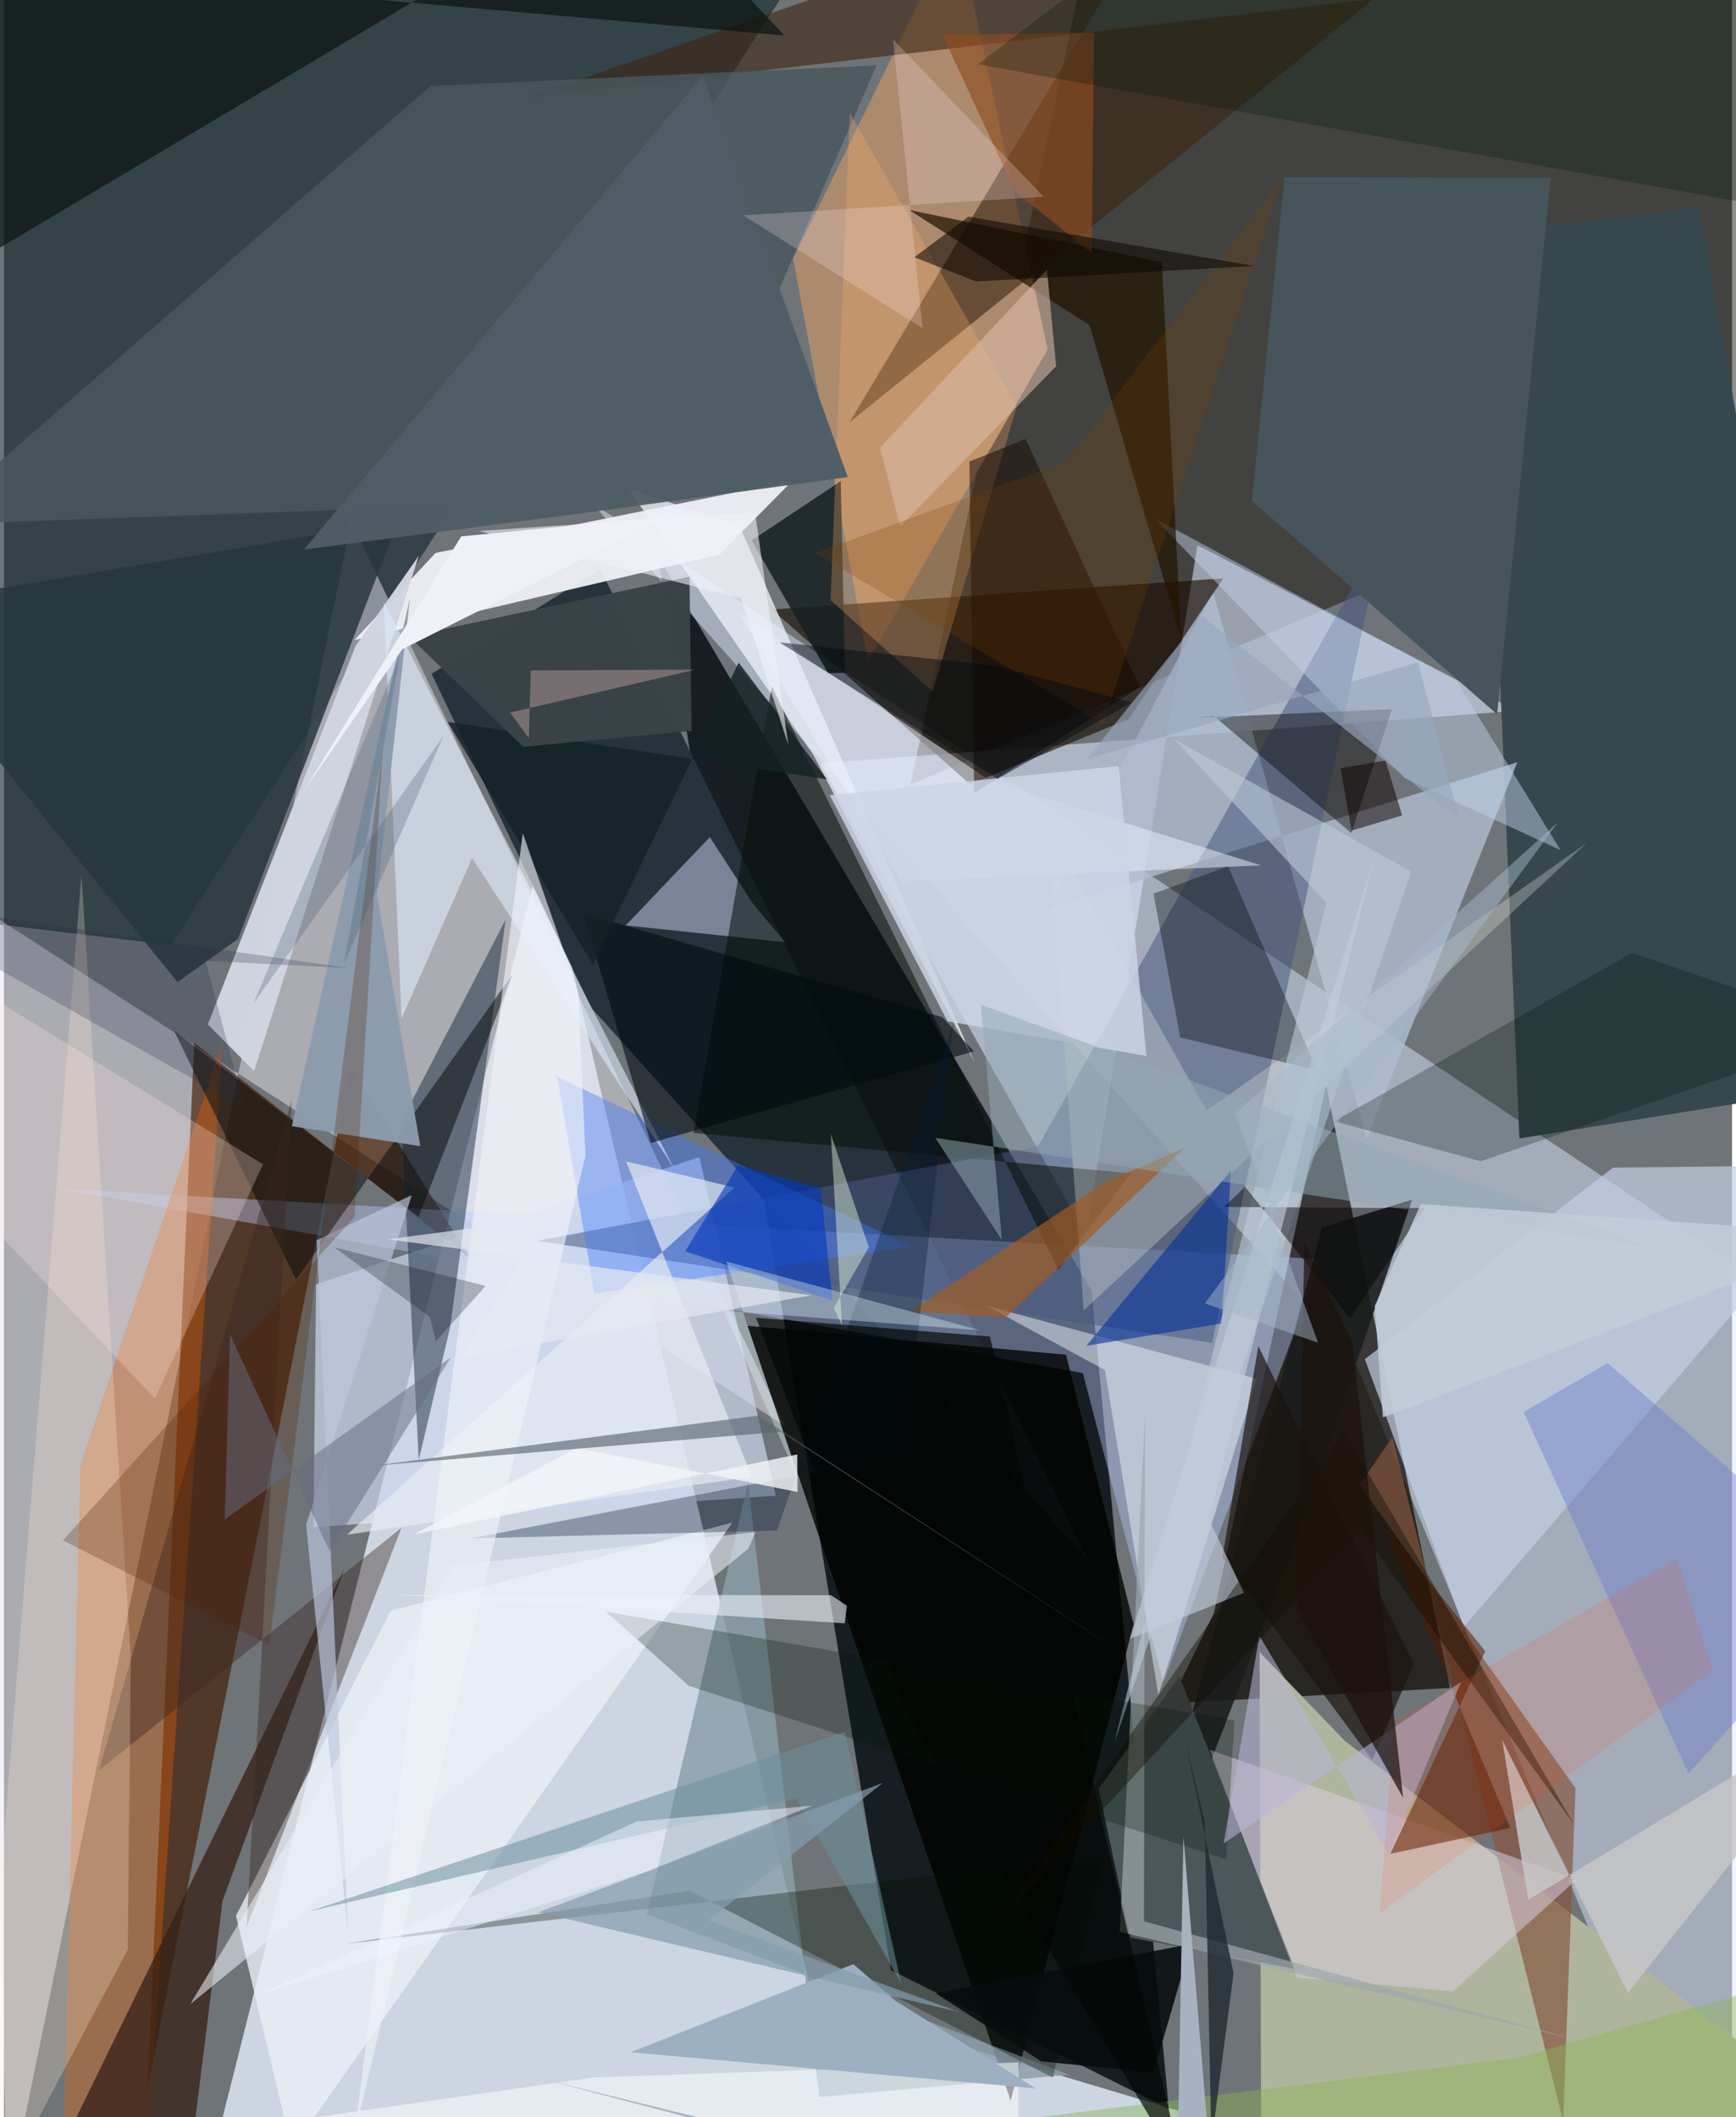 <svg xmlns="http://www.w3.org/2000/svg" width="228" height="278" viewBox="0 0 836 1024"><path fill="#6f7478" d="M0 0h836v1024H0z"/><path fill="#e2ecfa" fill-opacity=".804" d="M260.9 408.049L90.204 1086l660.754-10.306-359.51-107.7z"/><path fill="#171e23" fill-opacity=".992" d="M526.198 624.336L316.237 268.643l112.898 684.249 134.428 67.184z"/><path fill="#13272b" fill-opacity=".627" d="M415.211-62H-62l21.035 504.559 121.768 14.52z"/><path fill="#dde8ff" fill-opacity=".478" d="M284.14 242.97L898 652.145 829.85 1086 653.027 657.018z"/><path fill="#100e00" fill-opacity=".471" d="M438.58 379.45l84.768-399.457L898-62v247.517z"/><path fill="#ede6f0" fill-opacity=".478" d="M-11.28 438.918l389.398 250.964L167.97 252.299 1.456 1066.858z"/><path fill="#0c0601" fill-opacity=".702" d="M639.583 524.788l-54.186 255.179-21.304 43.917 135.481-7.484z"/><path fill="#28343d" fill-opacity=".996" d="M524.462 754.46L284.134 487.413 206.87 325.887l81.653-50.64z"/><path fill="#d9e5fb" fill-opacity=".576" d="M394.914 369.17l128.677 228.27 53.784-333.75 154.282 80.08z"/><path fill="#afb59c" fill-opacity=".992" d="M607.42 799.07l41.251 42.944L898 1032.296l-289.647 45.451z"/><path fill="#f2f5fb" fill-opacity=".918" d="M346.19 268.214l-176.625 41.363 39.225-42.147 172.683-34.916z"/><path fill="#451b00" fill-opacity=".663" d="M225.726 608.895L92.068 504.292 69.4 1010.653l98.391-494.664z"/><path fill="#38484f" fill-opacity=".996" d="M714.703 113.31l18.43 437.32 162.774-26.133-75.883-424.26z"/><path fill="#b7cafd" fill-opacity=".42" d="M637.576 609.06l-610.48-34.08 494.854 89.07 38.917 149.578z"/><path fill="#cbd7ed" fill-opacity=".698" d="M336.45 559.612l-185.457 61.554-1.293 117.475 223.72-15.22z"/><path fill="#afbdd1" fill-opacity=".788" d="M659.27 550.78l72.867-182.11-227.733 71.198 80.494-153.74z"/><path fill="#ab8a6e" d="M417.964 319.838l-36.178-194.733L460.89-36.212l44.012 205.246z"/><path fill="#180c01" fill-opacity=".627" d="M589.897 279.715l-218.374 15.082 95.89 84.526 76.712-31.55z"/><path fill="#485a82" fill-opacity=".541" d="M584.488 649.474l82.556-391.628-166.736 296.549-242.31 45.763z"/><path fill="#1d2f42" fill-opacity=".506" d="M192.25 542.34l50.475-97.63-26.926 197.503-15.136 63.953z"/><path fill="#3c2512" fill-opacity=".6" d="M662.7-.506L409.05 204.27 568.515-62 252.111 47.579z"/><path fill="#ed6200" fill-opacity=".345" d="M105.837 503.823l-36.524 535.862L27.497 1086l9.496-377.451z"/><path fill="#000200" fill-opacity=".788" d="M546.494 785.542l-32.68-130.303-154.135-14.002L487.012 1016z"/><path fill="#899ea9" fill-opacity=".831" d="M515.377 1003.504l-120.963 10.692-34.407-297.107-49.022 208.785z"/><path fill="#49575e" fill-opacity=".855" d="M-37.143 253.877L206.287 41.61l215.86-10.001-90.916 208.893z"/><path fill="#361f14" fill-opacity=".753" d="M4.788 1086l86.927-54.34 14.022-112.335 59.046-160.894z"/><path fill="#c1cfe4" fill-opacity=".702" d="M706.245 786.874l-47.902-129.488 120.083-92.665L898 563.494z"/><path fill="#ebf1fb" fill-opacity=".757" d="M355.851 254.416l113.752 259.497-78.128-148.98-89.562-128.756z"/><path fill="#cfd4de" fill-opacity=".984" d="M200.69 268.785l-79.66 249.278-22.384-22.562 71.464-183.038z"/><path fill="#1b1e1d" fill-opacity=".894" d="M637.673 593.703l43.565-13.475-56.904 166.628-90.472 234.654z"/><path fill="#eaeef6" fill-opacity=".804" d="M139.24 1039.539l213.134-303.095-165.32 42.618-74.804 147.593z"/><path fill="#26373c" fill-opacity=".843" d="M113.232 454.138L83.96 475.034-62 294.597l252.57-42.464z"/><path fill="#ecf5fa" fill-opacity=".478" d="M606.117 666.915L558.491 819.92l-25.877-157.262-57.324-31.117z"/><path fill="#ccd4f1" fill-opacity=".506" d="M341.491 404.892l-40.702 42.693 77.121 8.133-15.729-18.864z"/><path fill="#4c575c" d="M529.572 865.257l15.314 71.822 79.7 15.27-55.911-141.544z"/><path fill="#08100e" fill-opacity=".655" d="M-62-21.581V155.56L303.516-62l74.06 79.195z"/><path fill="#46555b" d="M722.342 345.448L603.728 242.195l15.79-156.5 128.707.325z"/><path fill="#85573f" fill-opacity=".686" d="M754.304 1026.116l5.98-161.262-104.442-146.739 15.836-23.1z"/><path fill="#d9cedf" fill-opacity=".533" d="M625.452 956.49l75.545 6.623 59.798-54.066-177.49-62.724z"/><path fill="#070f0a" fill-opacity=".553" d="M545.055 567.517L333.594 547.94l37.894-215.906 138.545 281.99z"/><path fill="#eaf0e0" fill-opacity=".29" d="M522.329 633.82L505.26 401.223l76.522 135.87L765.677 407.75z"/><path fill="#c3d4ec" fill-opacity=".463" d="M556.578 250.618l121.12 125.711 75.35 34.869-50.346-81.844z"/><path fill="#090e0f" fill-opacity=".529" d="M246.18 471.036l-45.577 117.599-118.335-90.057 59.06 120.37z"/><path fill="#172122" fill-opacity=".871" d="M404.814 232.734l2.068 92.699-8.183.125-36.99-64.173z"/><path fill="#3e7aff" fill-opacity=".404" d="M438.862 602.94l-172.288-82.734 1.27 1.42 17.806 104.032z"/><path fill="#dfebfd" fill-opacity=".584" d="M192.324 492.727l-8.567-201.483L324.184 565.17l-97.71-150.167z"/><path fill="#221502" fill-opacity=".725" d="M560.128 126.805l9.433 182.685-44.415-152.244-87.254-55.692z"/><path fill="#030d0f" fill-opacity=".373" d="M569.04 501.813l66.24 15.835-43.092-98.703-36.063 13.276z"/><path fill="#382621" fill-opacity=".404" d="M192.306 738.945L45.972 856.279l93.237-324.256-21.801 399.84z"/><path fill="#ffebd6" fill-opacity=".259" d="M37.504 423.039l23.85 378.772-1.45 141.166L-15.926 1086z"/><path fill="#a15c25" fill-opacity=".698" d="M533.29 571.473l38.136-16.398-87.07 82.344-45.883-3.295z"/><path fill="#050400" fill-opacity=".42" d="M585.157 346.13l-9.468 1.14 95.78-4.32-19.661 60.004z"/><path fill="#ffb16d" fill-opacity=".278" d="M449.27 334.47l-49.394-44.161 9.29-235.914 80.778 142.182z"/><path fill="#000d03" fill-opacity=".322" d="M531.808 897.524l-366.854 42.692 166.7-25.73 175.805 90.425z"/><path fill="#541b01" fill-opacity=".545" d="M728.775 884.12l-61.943-147.461 49.797 61.998-45.935 97.98z"/><path fill="#00130e" fill-opacity=".267" d="M714.42 561.672l-70.867-19.385 144.2-81.408L898 498.56z"/><path fill="#8b9cae" fill-opacity=".961" d="M180.527 432.85l20.89 121.523-62.153-9.666 57.107-255.327z"/><path fill="#e9edfa" fill-opacity=".518" d="M477.092 377.573l130.986 40.965-173.965 7.72-78.74-130.033z"/><path fill="#1a120d" fill-opacity=".678" d="M682.034 804.712l-20.067 46.54-72.578-97.838 17.447-102.334z"/><path fill="#ffe5dd" fill-opacity=".267" d="M-62 533.829L73.014 676.462l52.301-113.343-141.277-86.895z"/><path fill="#000a0e" fill-opacity=".584" d="M280.374 441.898l173.611 50.079 15.24 16.521-156.33 44.328z"/><path fill="#c6c6c8" fill-opacity=".859" d="M898 821.924L785.658 963.887 724.807 841.51l12.592 77.39z"/><path fill="#e8ecf2" fill-opacity=".667" d="M353.3 574.368l-52.363-12.674 60.835 152.585-195.83 27.975z"/><path fill="#fcfeff" fill-opacity=".545" d="M62.883 1036.582l427.596 31.654.33-70.72-205.53 7.302z"/><path fill="#031b36" fill-opacity=".337" d="M435.385 703.786l-209.496 40.287 148.065-3.803 85.512-245.751z"/><path fill="#9ea7ac" fill-opacity=".702" d="M539.755 934.351l218.897 51.645-207.148-56.707.556-246.061z"/><path fill="#8e4c1f" fill-opacity=".647" d="M454.015 16.851l35.412 76.227 36.783 29.16 1.128-106.469z"/><path fill="#9db0c1" fill-opacity=".996" d="M499.276 1010.11l-196.11-17.51 107.775-42.597 20.238 17.663z"/><path fill="#132225" fill-opacity=".824" d="M355.447 320.472l-70.587 146.1-70.183-117.414 183.457 27.8z"/><path fill="#170900" fill-opacity=".518" d="M494.22 212.307l-27.181 10.958 2.325 160.36 80.197-51.355z"/><path fill="#002f96" fill-opacity=".588" d="M589.118 640.102l4.486-74.118-11.28 13.883-58.675 71.042z"/><path fill="#bccad9" fill-opacity=".592" d="M680.805 421.551l-114.727-64.068 73.676 79.159-102.508 405.95z"/><path fill="#bcc9df" fill-opacity=".663" d="M166.52 935.619l-15.263-335.815 46.017-21.759-51.118 159.521z"/><path fill="#001606" fill-opacity=".263" d="M331.385 815.42l-40.104-35.93 304.014 52.63-4.08 67.2z"/><path fill="#f0f3f8" fill-opacity=".616" d="M169.309 1034.036l81.686-631.082 26.817 76.953 3.495 78.924z"/><path fill="#ccd4e5" fill-opacity=".827" d="M456.472 493.952l-57.01-109.344 139.794-14.098 13.43 140.249z"/><path fill="#3a4348" fill-opacity=".992" d="M331.627 278.924l1.038 74.541-81.458 7.732-55.2-53.348z"/><path fill="#b9b6d7" fill-opacity=".561" d="M607.345 791.163l62.674 105.703 34.926-83.427-114.89 78.163z"/><path fill="#6879ca" fill-opacity=".416" d="M735.19 682.89l40.663-23.595L898 765.875l-83.044 91.899z"/><path fill="#001506" fill-opacity=".267" d="M870.879-7.7l-8.93 109.272-390.797-70.466 96.612-73.067z"/><path fill="#edf2f9" fill-opacity=".592" d="M400.133 771.55l7.68 5.134-1.084 8.456-216.986-13.774z"/><path fill="#92a8b3" fill-opacity=".518" d="M482.78 599.797l-32.224-49.493 345.583 52.718L472.6 485.955z"/><path fill="#eef1f6" d="M221.21 259.44l-76.15 123.103 47.637-68.517 128.205-64.293z"/><path fill="#ddbdaa" fill-opacity=".561" d="M509.015 177.132l-75.423 77.452-9.797-38.08 80.787-86.101z"/><path fill="#070d0e" fill-opacity=".894" d="M501.805 997.014l54.265 5.503 18.154-62.335-123.355 23.977z"/><path fill="#502200" fill-opacity=".263" d="M169.6 588.61l13.652-226.815L128.368 795.7l-99.814-50.694z"/><path fill="#4e5d66" fill-opacity=".953" d="M145.081 265.809L338.037 36.748l70.198 194.012-128.367 17.443z"/><path fill="#8ab756" fill-opacity=".439" d="M732.027 995.296l-442.588 54.898L898 1086l-47.439-124.343z"/><path fill="#a7b2c0" d="M567.011 1086l3.593-197.61L586.91 1086l-326.201-80.413z"/><path fill="#0337bc" fill-opacity=".616" d="M354.983 563.818l-25.43 41.377 71.295 23.86-5.752-54.502z"/><path fill="#6c909d" fill-opacity=".533" d="M383.294 869.888l-235.68 54.61 259.195-86.823 27.252 121.65z"/><path fill="#fef0f8" fill-opacity=".224" d="M502.951 95.181l-145.295 8.984 86.741 54.58-14.3-139.76z"/><path fill="#e0f3f9" fill-opacity=".369" d="M472.301 643.43l-124.074-9.497 37.396 84.85-36.214-108.651z"/><path fill="#f2f5f9" fill-opacity=".812" d="M198.252 742.188l78.939-41.942 106.736 21.378-.147-18.177z"/><path fill="#7d4000" fill-opacity=".239" d="M392.497 267.504l139.325 82.657 86.432-263.936-104.44 136.97z"/><path fill="#676a7f" fill-opacity=".51" d="M157.533 750.33l58.712-93.844-109.409 78.364 2.535-89.518z"/><path fill="#0b0700" fill-opacity=".553" d="M604.776 128.657l-134.524 7.476-29.843-11.703 26.23-19.653z"/><path fill="#020604" fill-opacity=".682" d="M436.14 827.285l134.454 223.75-93.6-404.603-113.186-9.087z"/><path fill="#212d46" fill-opacity=".243" d="M116.402 535.998L-62 435.185l228.618 33.051-69.103-3.526z"/><path fill="#00090f" fill-opacity=".467" d="M375.12 310.67L479.676 322l65.805 17.679-64.715 37.067z"/><path fill="#eef3ff" fill-opacity=".506" d="M120.748 965.785l185.265-84.767 85.053-7.68-80.146 31.871z"/><path fill="#000102" fill-opacity=".447" d="M600.414 574l-10.089 9.74 96.91.628-36.02 53.041z"/><path fill="#c2cedb" fill-opacity=".627" d="M662.31 417.048l-79.368 317.825 16.91 35.51-55.18 22.271z"/><path fill="#c4cdd9" fill-opacity=".827" d="M667.095 685.558L898 597.045l-212.546-14.671-22.298 49.259z"/><path fill="#566571" fill-opacity=".631" d="M178.172 708.982l197.678-16.503 169.694 110.038-180.561-117.844z"/><path fill="#ebfde0" fill-opacity=".427" d="M405.429 640.945l-5.423-92.498 18.38 54.82-16.968 29.478z"/><path fill="#f0f2f9" fill-opacity=".596" d="M356.628 289.506l22.841 70.9-16.153-112.696-133.467 9.1z"/><path fill="#050e12" fill-opacity=".263" d="M233.026 621.985l-24.094 26.723-2.79-11.621-46.548-33.897z"/><path fill="#debab5" fill-opacity=".369" d="M254.85 324.257l-.933 32.76-9.066-12.368 89.63-20.757z"/><path fill="#202931" fill-opacity=".8" d="M584.136 1036.523l-3.215-155.493-9.416-38.98 23.334 112.334z"/><path fill="#130d00" fill-opacity=".412" d="M479.687 931.604l168.57-239.05 111.676 190.395-103.602-142.87z"/><path fill="#0f0200" fill-opacity=".514" d="M646.614 371.586l5.322 30.174 24.464-7.373-8.04-26.555z"/><path fill="#ff4812" fill-opacity=".125" d="M826.77 807.788l-17.542-53.927-136.752 78.212-6.89 93.197z"/><path fill="#1d120c" fill-opacity=".71" d="M676.874 869.502l-24.49-220.222-23.267-48.301-3.695 177.16z"/><path fill="#a4b8c9" fill-opacity=".486" d="M580.978 630.436l54.758 18.977-40.085-110.868 156.103-140.798z"/><path fill="#859dae" fill-opacity=".702" d="M258.636 924.884l203.804 48.359-121.709-44.41 84.484-66.508z"/><path fill="#99a8bf" fill-opacity=".651" d="M579.533 297.99l-55.805 69.196L684.12 320.28l19.908 76.108z"/><path fill="#ebeff7" fill-opacity=".569" d="M217.39 757.174l146.068-16.17-3.27 7.962L90.162 969.312z"/><path fill="#e5e9f1" fill-opacity=".675" d="M185.55 599.404l204.968 27.077-169.183 29.957 41.79-67.179z"/><path fill="#3e586d" fill-opacity=".263" d="M191.817 316.371l-27.395 150.031 48.149-110.365-91.87 129.274z"/></svg>